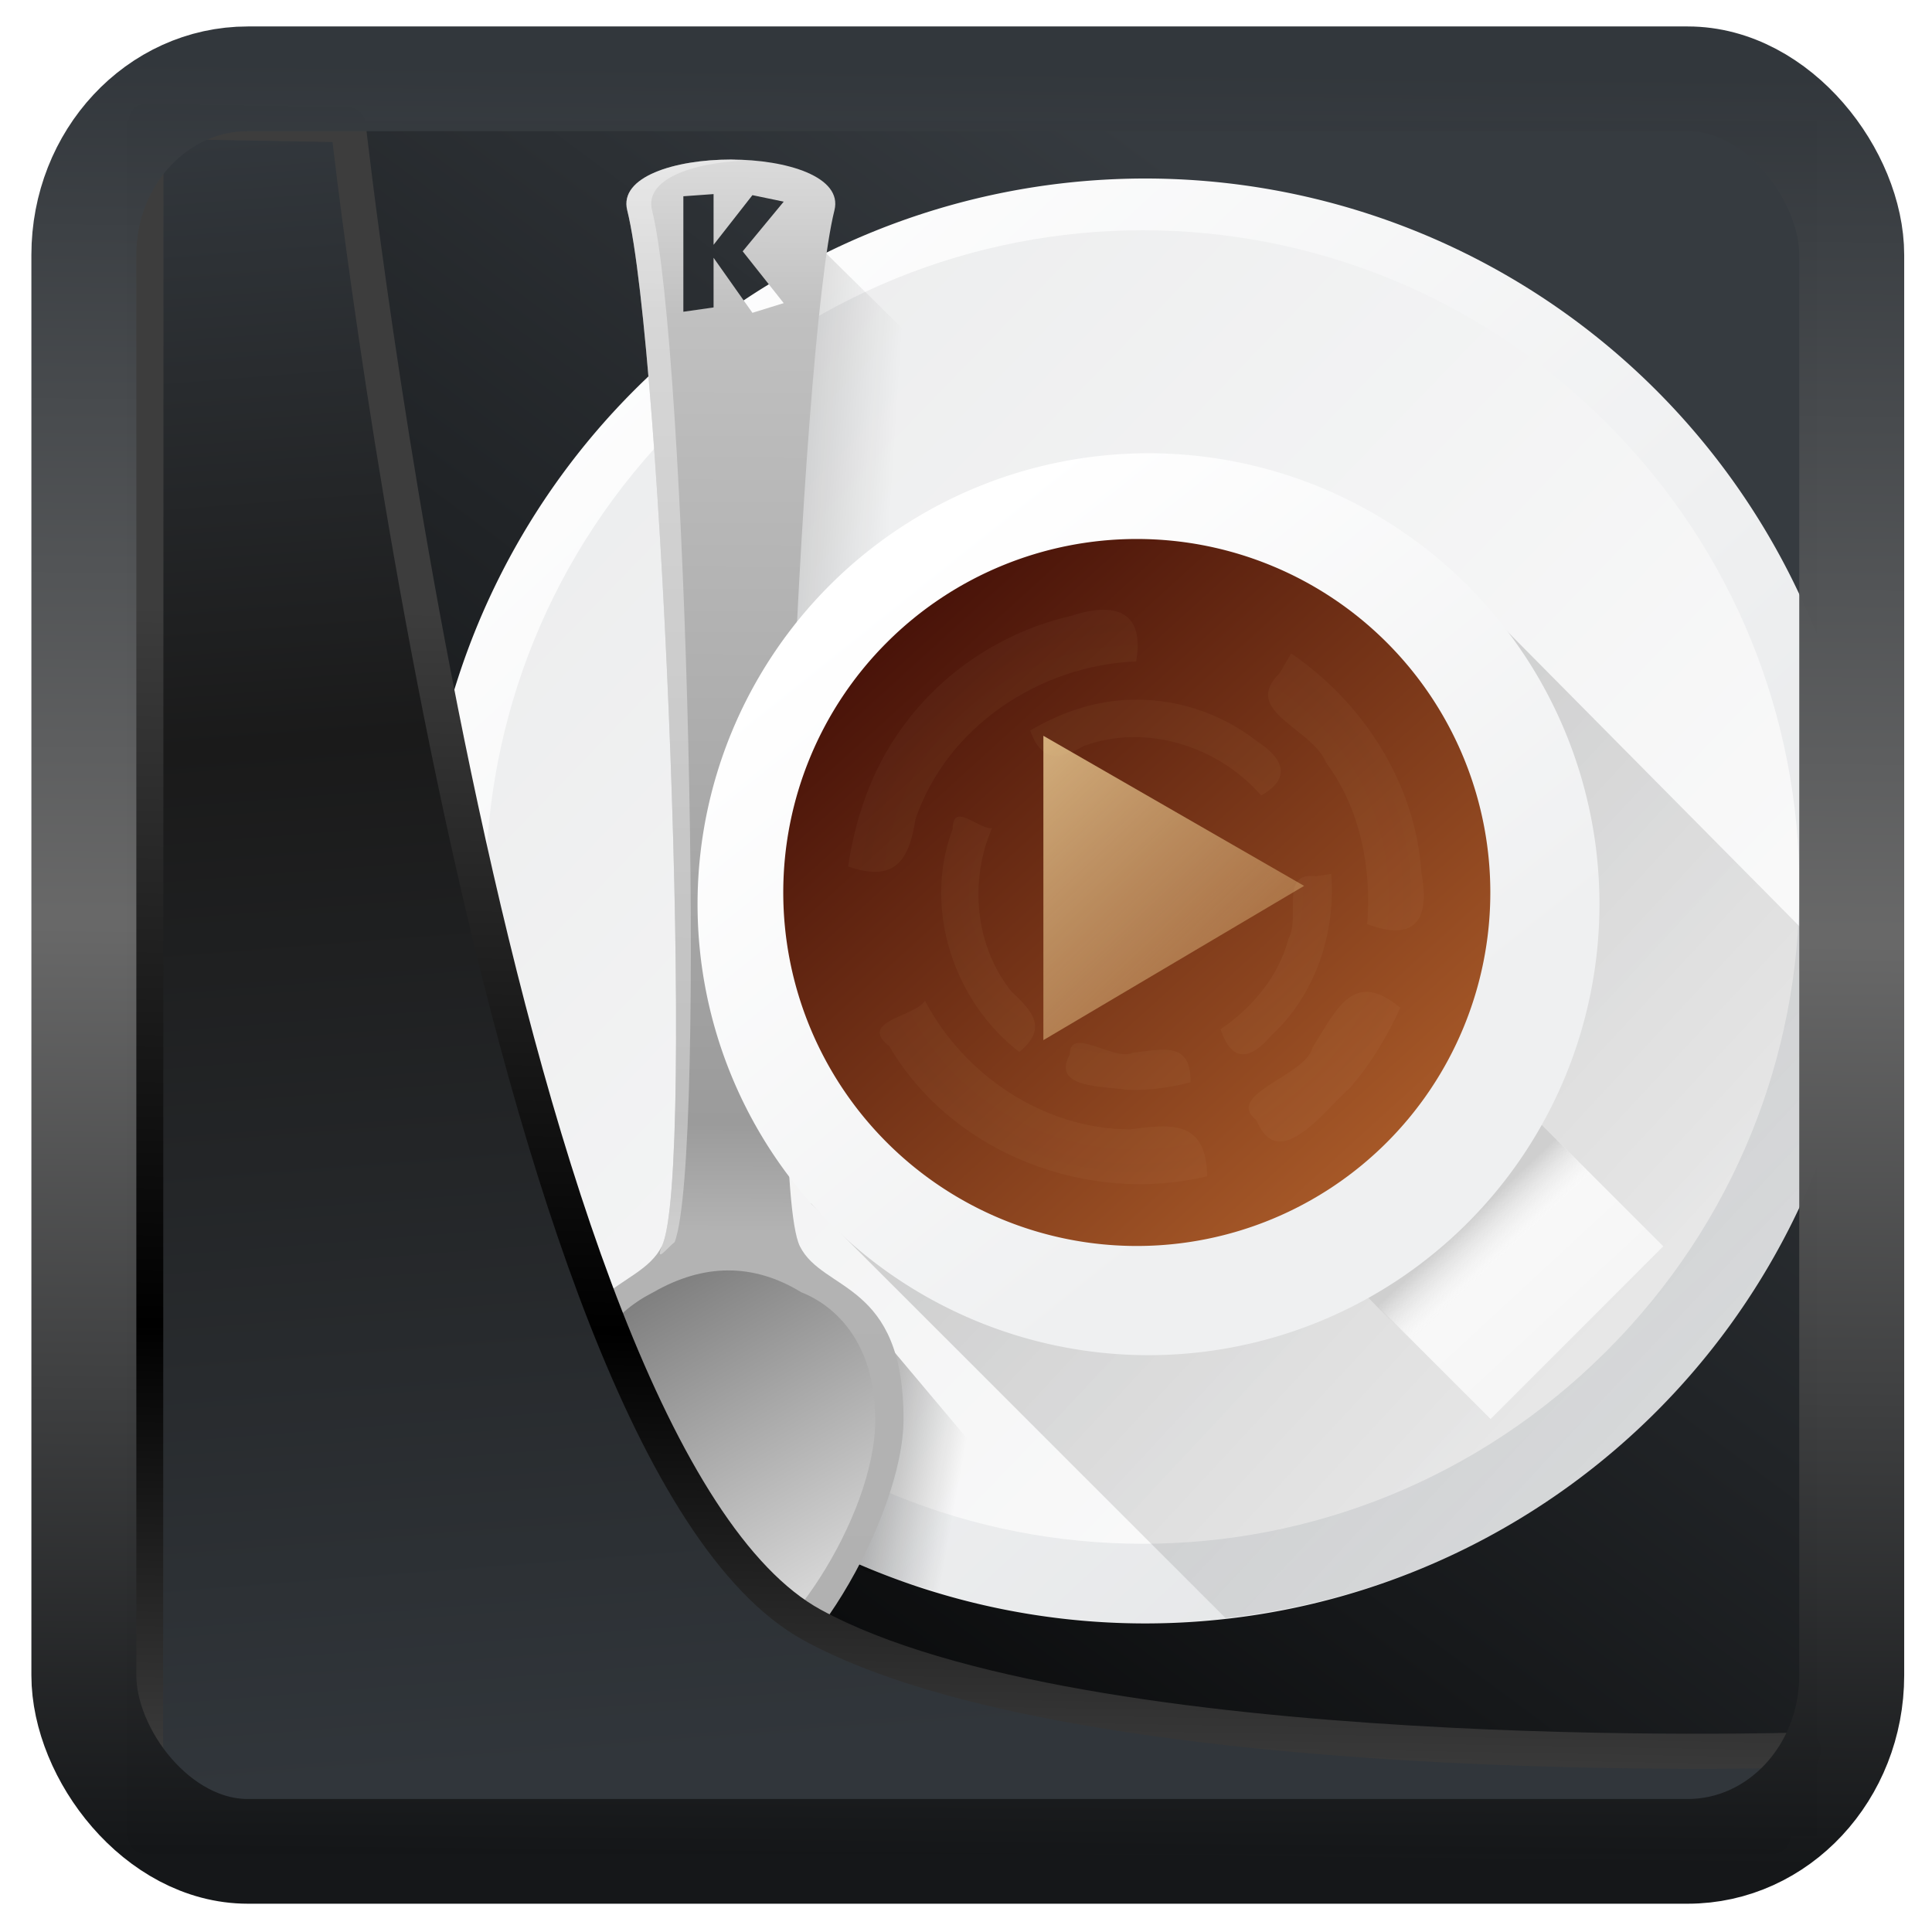 <?xml version="1.0" encoding="UTF-8" standalone="no"?>
<!-- Created with Inkscape (http://www.inkscape.org/) -->

<svg
   width="32"
   height="32"
   version="1.1"
   viewBox="0 0 32 32"
   id="svg22"
   xmlns:xlink="http://www.w3.org/1999/xlink"
   xmlns="http://www.w3.org/2000/svg"
   xmlns:svg="http://www.w3.org/2000/svg">
  <defs
     id="defs12">
    <linearGradient
       id="linearGradient917">
      <stop
         style="stop-color:#000000;stop-opacity:0.996"
         offset="0"
         id="stop913" />
      <stop
         style="stop-color:#353a3f;stop-opacity:0.996"
         offset="1"
         id="stop915" />
    </linearGradient>
    <linearGradient
       id="linearGradient1005-3-3"
       x1="5.253"
       x2="9.382"
       y1="15.383"
       y2="2.942"
       gradientTransform="matrix(1,0,0,1,1.632,-0.617)"
       gradientUnits="userSpaceOnUse">
      <stop
         stop-color="#fa8200"
         offset="0"
         id="stop2" />
      <stop
         stop-color="#ff9600"
         offset=".37"
         id="stop4" />
      <stop
         stop-color="#ffb400"
         offset="1"
         id="stop6" />
    </linearGradient>
    <filter
       id="filter4014"
       x="-0.062"
       y="-0.058"
       width="1.125"
       height="1.115"
       color-interpolation-filters="sRGB">
      <feGaussianBlur
         stdDeviation="1.094"
         id="feGaussianBlur9" />
    </filter>
    <linearGradient
       xlink:href="#linearGradient3487"
       id="linearGradient3403"
       gradientUnits="userSpaceOnUse"
       x1="6.949"
       y1="4.555"
       x2="11.215"
       y2="59.052" />
    <linearGradient
       id="linearGradient3487">
      <stop
         style="stop-color:#32373c;stop-opacity:1"
         offset="0"
         id="stop3481" />
      <stop
         id="stop3483"
         offset="0.368"
         style="stop-color:#1a1a1a;stop-opacity:1" />
      <stop
         style="stop-color:#31363b;stop-opacity:1"
         offset="1"
         id="stop3485" />
    </linearGradient>
    <linearGradient
       xlink:href="#linearGradient20604"
       id="linearGradient20558"
       gradientUnits="userSpaceOnUse"
       x1="25.802"
       y1="20.374"
       x2="25.111"
       y2="58.913" />
    <linearGradient
       id="linearGradient20604">
      <stop
         id="stop20598"
         offset="0"
         style="stop-color:#3d3d3d;stop-opacity:1" />
      <stop
         style="stop-color:#000000;stop-opacity:1"
         offset="0.618"
         id="stop20600" />
      <stop
         id="stop20602"
         offset="1"
         style="stop-color:#3d3d3d;stop-opacity:1" />
    </linearGradient>
    <filter
       style="color-interpolation-filters:sRGB"
       id="filter20720"
       x="-0.017"
       y="-0.016"
       width="1.034"
       height="1.033">
      <feGaussianBlur
         stdDeviation="0.147"
         id="feGaussianBlur20722" />
    </filter>
    <linearGradient
       gradientTransform="translate(0.361,-0.13)"
       xlink:href="#linearGradient4555"
       id="linearGradient4557"
       x1="43.5"
       y1="64.012"
       x2="44.142"
       y2="0.306"
       gradientUnits="userSpaceOnUse" />
    <linearGradient
       id="linearGradient4555">
      <stop
         style="stop-color:#141618;stop-opacity:1"
         offset="0"
         id="stop4551" />
      <stop
         id="stop4559"
         offset="0.518"
         style="stop-color:#686868;stop-opacity:1" />
      <stop
         style="stop-color:#31363b;stop-opacity:1"
         offset="1"
         id="stop4553" />
    </linearGradient>
    <filter
       style="color-interpolation-filters:sRGB"
       id="filter4601"
       x="-0.03"
       width="1.06"
       y="-0.03"
       height="1.06">
      <feGaussianBlur
         stdDeviation="0.015"
         id="feGaussianBlur4603" />
    </filter>
    <linearGradient
       xlink:href="#linearGradient917"
       id="linearGradient919"
       x1="7.401"
       y1="41.743"
       x2="33.063"
       y2="7.107"
       gradientUnits="userSpaceOnUse"
       gradientTransform="scale(0.665)" />
    <linearGradient
       id="o"
       y1="522.24"
       x1="385.61"
       y2="523.27"
       gradientUnits="userSpaceOnUse"
       x2="409.82"
       gradientTransform="matrix(1.644,1.644,-1.644,1.644,231.989,-1487.524)">
      <stop
         stop-color="#ffffff"
         id="stop39722" />
      <stop
         offset="1"
         stop-color="#dfe1e3"
         id="stop39724" />
    </linearGradient>
    <linearGradient
       id="b"
       y1="522.99"
       x1="430.51"
       y2="523.86"
       gradientUnits="userSpaceOnUse"
       x2="378.58"
       gradientTransform="matrix(0.707,0.707,-0.707,0.707,105.4,-635.69)">
      <stop
         stop-color="#fcfcfc"
         id="stop39667" />
      <stop
         offset="1"
         stop-color="#e9eaeb"
         id="stop39669" />
    </linearGradient>
    <linearGradient
       y2="49.804"
       x2="3.614"
       y1="19.869"
       x1="-28.649"
       gradientTransform="translate(45.719,-0.92)"
       gradientUnits="userSpaceOnUse"
       id="linearGradient39833"
       xlink:href="#c" />
    <linearGradient
       id="c"
       y1="19.869"
       x1="-28.649"
       y2="49.804"
       gradientUnits="userSpaceOnUse"
       x2="3.614"
       gradientTransform="translate(45.719,-0.92)">
      <stop
         id="stop39672" />
      <stop
         offset="1"
         stop-opacity="0"
         id="stop39674" />
    </linearGradient>
    <linearGradient
       id="e"
       y1="527.21"
       x1="422.48"
       y2="527.34"
       gradientUnits="userSpaceOnUse"
       x2="425.86"
       gradientTransform="matrix(0.707,0.707,-0.707,0.707,105.48,-635.28)">
      <stop
         stop-color="#f9f9f9"
         id="stop39682" />
      <stop
         offset="1"
         stop-color="#f6f6f6"
         id="stop39684" />
    </linearGradient>
    <linearGradient
       id="h"
       y1="33.922"
       x1="32.641"
       y2="34.953"
       x2="33.609"
       gradientUnits="userSpaceOnUse">
      <stop
         stop-color="#cfcfcf"
         id="stop39697" />
      <stop
         offset="1"
         stop-color="#ededed"
         stop-opacity="0"
         id="stop39699" />
    </linearGradient>
    <linearGradient
       xlink:href="#c"
       id="m"
       y1="20.869"
       x1="-20.15"
       y2="21.429"
       gradientUnits="userSpaceOnUse"
       x2="-11.636"
       gradientTransform="translate(28.344,-9.795)" />
    <linearGradient
       xlink:href="#c"
       id="n"
       y1="19.12"
       x1="-14.524"
       y2="19.804"
       gradientUnits="userSpaceOnUse"
       x2="-10.761"
       gradientTransform="translate(29.344,21.21)" />
    <linearGradient
       id="j"
       y1="1.586"
       x1="12"
       y2="45.31"
       gradientUnits="userSpaceOnUse"
       x2="11.875">
      <stop
         stop-color="#e0e0e0"
         id="stop39707" />
      <stop
         offset=".125"
         stop-color="#c0c0c0"
         id="stop39709" />
      <stop
         offset=".66"
         stop-color="#9b9b9b"
         id="stop39711" />
      <stop
         offset=".732"
         stop-color="#b3b3b3"
         id="stop39713" />
      <stop
         offset="1"
         stop-color="#b1b1b1"
         id="stop39715" />
    </linearGradient>
    <linearGradient
       id="d"
       y1="522.18"
       x1="388.34"
       y2="523.7"
       gradientUnits="userSpaceOnUse"
       x2="402.03"
       gradientTransform="matrix(1.026,1.026,-1.026,1.026,153.921,-919.404)">
      <stop
         stop-color="#ffffff"
         id="stop39677" />
      <stop
         offset="1"
         stop-color="#eff0f1"
         id="stop39679" />
    </linearGradient>
    <linearGradient
       id="f"
       y1="8.627"
       x1="9.642"
       y2="24.326"
       x2="23.912"
       gradientUnits="userSpaceOnUse"
       gradientTransform="matrix(1.137,0,0,1.137,5.556,6.694)">
      <stop
         stop-color="#491309"
         id="stop39687" />
      <stop
         offset="1"
         stop-color="#b6642d"
         id="stop39689" />
    </linearGradient>
    <linearGradient
       id="g"
       y1="15.871"
       x1="16.296"
       y2="31.01"
       x2="30.633"
       gradientUnits="userSpaceOnUse">
      <stop
         stop-color="#fee3a8"
         id="stop39692" />
      <stop
         offset="1"
         stop-color="#fcdd99"
         stop-opacity="0"
         id="stop39694" />
    </linearGradient>
    <radialGradient
       cx="23.748"
       cy="23.82"
       xlink:href="#a"
       id="l"
       r="5.657"
       gradientUnits="userSpaceOnUse"
       gradientTransform="matrix(4.933,-0.014,0.011,3.916,-93.68,-69.1)" />
    <linearGradient
       id="a">
      <stop
         stop-color="#fcdd99"
         id="stop39662" />
      <stop
         offset="1"
         stop-color="#fcdd99"
         stop-opacity="0"
         id="stop39664" />
    </linearGradient>
    <radialGradient
       cx="23.731"
       cy="23.885"
       xlink:href="#a"
       id="k"
       r="8.335"
       gradientUnits="userSpaceOnUse"
       gradientTransform="matrix(3.381,-0.04,0.04,3.361,-57.47,-55.43)" />
    <linearGradient
       id="i"
       y1="42.01"
       x1="13.247"
       y2="34.887"
       x2="8.892"
       gradientUnits="userSpaceOnUse"
       gradientTransform="matrix(1.315,0,0,1.23,-3.891,-7.222)">
      <stop
         stop-color="#d6d6d6"
         id="stop39702" />
      <stop
         offset="1"
         stop-color="#7a7a7a"
         id="stop39704" />
    </linearGradient>
  </defs>
  <rect
     style="display:inline;fill:url(#linearGradient919);fill-opacity:1;fill-rule:evenodd;stroke:none;stroke-width:0.617;stroke-linejoin:round;stroke-miterlimit:7.8"
     id="rect1192"
     width="27.986"
     height="28.404"
     x="2.103"
     y="2.007"
     ry="0" />
  <g
     transform="matrix(0.572,0,0,0.572,5.241,1.195)"
     id="g39831">
    <path
       id="use39730"
       color="#000000"
       d="m 44.919,24 a 20.92,20.92 0 1 1 -41.84,0 20.92,20.92 0 1 1 41.84,0"
       style="fill:url(#o);stroke-width:2.954" />
    <path
       style="fill:url(#b)"
       d="m 23.924,4.578 c -4.857,0 -9.714,1.861 -13.436,5.582 -7.443,7.443 -7.443,19.428 0,26.871 7.443,7.443 19.428,7.443 26.871,0 7.443,-7.443 7.443,-19.428 0,-26.871 C 33.638,6.439 28.78,4.578 23.923,4.578"
       id="path39732" />
    <g
       style="color:#000000"
       id="g39738">
      <path
         style="opacity:0.2;fill:url(#linearGradient39833);fill-rule:evenodd"
         d="M 14.32,32.762 32.4,14.089 44.783,26.593 c -0.815,7.988 -7.512,16.946 -18.46,18.17 z"
         id="path39734" />
      <path
         style="fill:url(#e);stroke-width:2.324"
         d="m 30,35 4,-6 5,5 -5,5 z"
         id="path39736" />
    </g>
    <path
       style="fill:url(#h)"
       d="m 29,34 6,-4 2,2 -4.969,5.094 z"
       id="path39740" />
    <g
       style="color:#000000;fill-rule:evenodd"
       id="g39746">
      <path
         style="opacity:0.4;fill:url(#m)"
         d="M 10.445,11.949 14.757,5.245 27.406,17.718 C 20.966,15.581 19.769,15.539 10.759,16.075 Z"
         id="path39742" />
      <path
         style="opacity:0.4;fill:url(#n)"
         d="m 10.695,39.762 5.327,-3.548 7.258,8.629 c -3.44,-0.262 -4.825,-0.679 -7.397,-1.456 z"
         id="path39744" />
    </g>
    <path
       style="fill:url(#j)"
       d="M 12,2.531 C 10.379,2.531 8.757,3.03 9,4 c 1,4 2,28 1,30 -0.667,1.333 -3,1 -3,5 0,2.867 2.823,8 5,8 1.967,-0.008 5,-5.133 5,-8 0,-4 -2.333,-3.667 -3,-5 C 13,32 14,8 15,4 15.243,3.03 13.621,2.531 12,2.531 m -0.5,1 V 5 l 1.125,-1.438 0.906,0.188 -1.188,1.438 1.188,1.5 L 12.625,6.969 11.5,5.375 V 6.813 L 10.625,6.938 V 3.594 Z"
       id="path39748" />
    <path
       id="use39750"
       color="#000000"
       d="m 37.152,24.094 a 13.058,13.058 0 1 1 -26.116,0 13.058,13.058 0 1 1 26.116,0"
       style="fill:url(#d);stroke-width:2.954" />
    <path
       id="use39752"
       color="#000000"
       d="m 33.992,23.754 a 10.237,10.236 0 1 1 -20.474,0 10.237,10.236 0 1 1 20.474,0"
       style="fill:url(#f);stroke-width:1.137" />
    <path
       style="fill:url(#g)"
       d="m 21.05,28.03 v -8.813 l 7.55,4.346 z"
       id="path39754" />
    <g
       style="color:#000000"
       id="g39760">
      <path
         style="opacity:0.052;fill:url(#l)"
         d="m 23.425,18.18 c -0.978,0.051 -1.916,0.39 -2.757,0.883 0.324,0.911 0.839,0.863 1.554,0.447 1.809,-0.659 3.887,0.007 5.133,1.433 0.918,-0.51 0.609,-1.096 -0.109,-1.56 -1.078,-0.848 -2.448,-1.284 -3.821,-1.203 m -5,3.73 c -0.869,2.294 0.021,4.994 1.929,6.463 0.821,-0.687 0.403,-1.16 -0.23,-1.753 -1.059,-1.319 -1.223,-3.206 -0.562,-4.728 -0.385,0.042 -1.138,-0.785 -1.137,0.018 m 10.519,1.372 c -1.071,-0.129 -0.437,1.165 -0.798,1.814 -0.28,1.082 -1.044,1.991 -1.965,2.618 0.332,0.998 0.876,0.871 1.457,0.193 1.277,-1.169 1.885,-2.965 1.747,-4.691 -0.147,0.022 -0.294,0.044 -0.441,0.067 m -7.128,5.157 c -0.554,1 0.982,0.914 1.657,1.028 0.622,0.023 1.237,-0.063 1.838,-0.218 0.018,-1.192 -0.79,-0.957 -1.687,-0.852 -0.527,0.249 -1.815,-0.791 -1.808,0.042"
         id="path39756" />
      <path
         style="opacity:0.052;fill:url(#k)"
         d="m 16.932,19.02 c -0.846,1.171 -1.324,2.559 -1.536,3.981 1.345,0.47 1.767,-0.166 1.95,-1.37 0.916,-2.686 3.602,-4.456 6.391,-4.568 C 24,15.538 23.042,15.35 21.846,15.746 19.875,16.2 18.108,17.37 16.932,19.02 m -0.341,9.189 c 1.83,3.119 5.753,4.595 9.203,3.762 -0.029,-1.578 -0.959,-1.536 -2.225,-1.357 -2.493,-0.004 -4.812,-1.561 -5.948,-3.726 -0.308,0.48 -1.954,0.582 -1.03,1.322 M 27.894,17.402 c -1.139,1.11 0.933,1.578 1.344,2.593 0.983,1.322 1.32,3.04 1.189,4.676 1.454,0.542 1.811,-0.201 1.569,-1.494 -0.162,-2.547 -1.661,-4.906 -3.771,-6.344 -0.111,0.189 -0.221,0.379 -0.332,0.568 m -0.67,12.952 c 0.637,1.561 1.957,-0.283 2.712,-0.951 0.601,-0.693 1.072,-1.478 1.45,-2.311 -1.352,-1.123 -1.829,0.023 -2.538,1.148 -0.202,0.836 -2.586,1.352 -1.623,2.115"
         id="path39758" />
    </g>
    <path
       style="fill:url(#i)"
       d="m 14.04,35.33 c 0.118,0.059 2.133,0.718 2.142,3.68 0.009,2.872 -2.84,7 -4.284,7.01 -1.57,0.009 -4.246,-4.139 -4.284,-7.01 -0.037,-2.74 2.024,-3.603 2.142,-3.68 1.459,-0.838 2.894,-0.848 4.284,0"
       id="path39762" />
    <path
       style="opacity:0.36;fill:#ffffff"
       d="M 12,2.531 C 10.379,2.531 8.757,3.03 9,4 c 1,4 2,28 1,30 -0.194,0.512 0.159,0.044 0.375,-0.125 C 11.313,31.363 10.706,7.95 9.719,4 9.494,3.1 10.88,2.629 12.375,2.562 12.248,2.556 12.128,2.531 12,2.531"
       id="path39764" />
  </g>
  <path
     style="display:inline;mix-blend-mode:normal;fill:url(#linearGradient3403);fill-opacity:1;stroke:url(#linearGradient20558);stroke-width:1.162;stroke-linecap:butt;stroke-linejoin:round;stroke-miterlimit:4;stroke-dasharray:none;stroke-opacity:1;filter:url(#filter20720)"
     d="M 4.704,3.981 4.691,60.802 H 58.595 l 1.022,-2.866 c 0,0 -23.875,0.766 -32.844,-4.14 C 16.258,48.042 11.401,4.098 11.401,4.098 Z"
     id="path1686"
     transform="matrix(0.5,0,0,0.5,0.066,0.017)" />
  <rect
     style="display:inline;fill:none;fill-opacity:1;stroke:url(#linearGradient4557);stroke-width:3.714;stroke-linejoin:round;stroke-miterlimit:7.8;stroke-dasharray:none;stroke-opacity:0.995;filter:url(#filter4601)"
     id="rect4539"
     width="62.567"
     height="62.867"
     x="1.032"
     y="0.596"
     ry="6.245"
     rx="5.803"
     transform="matrix(0.468,0,0,0.467,0.906,1.027)" />
</svg>
